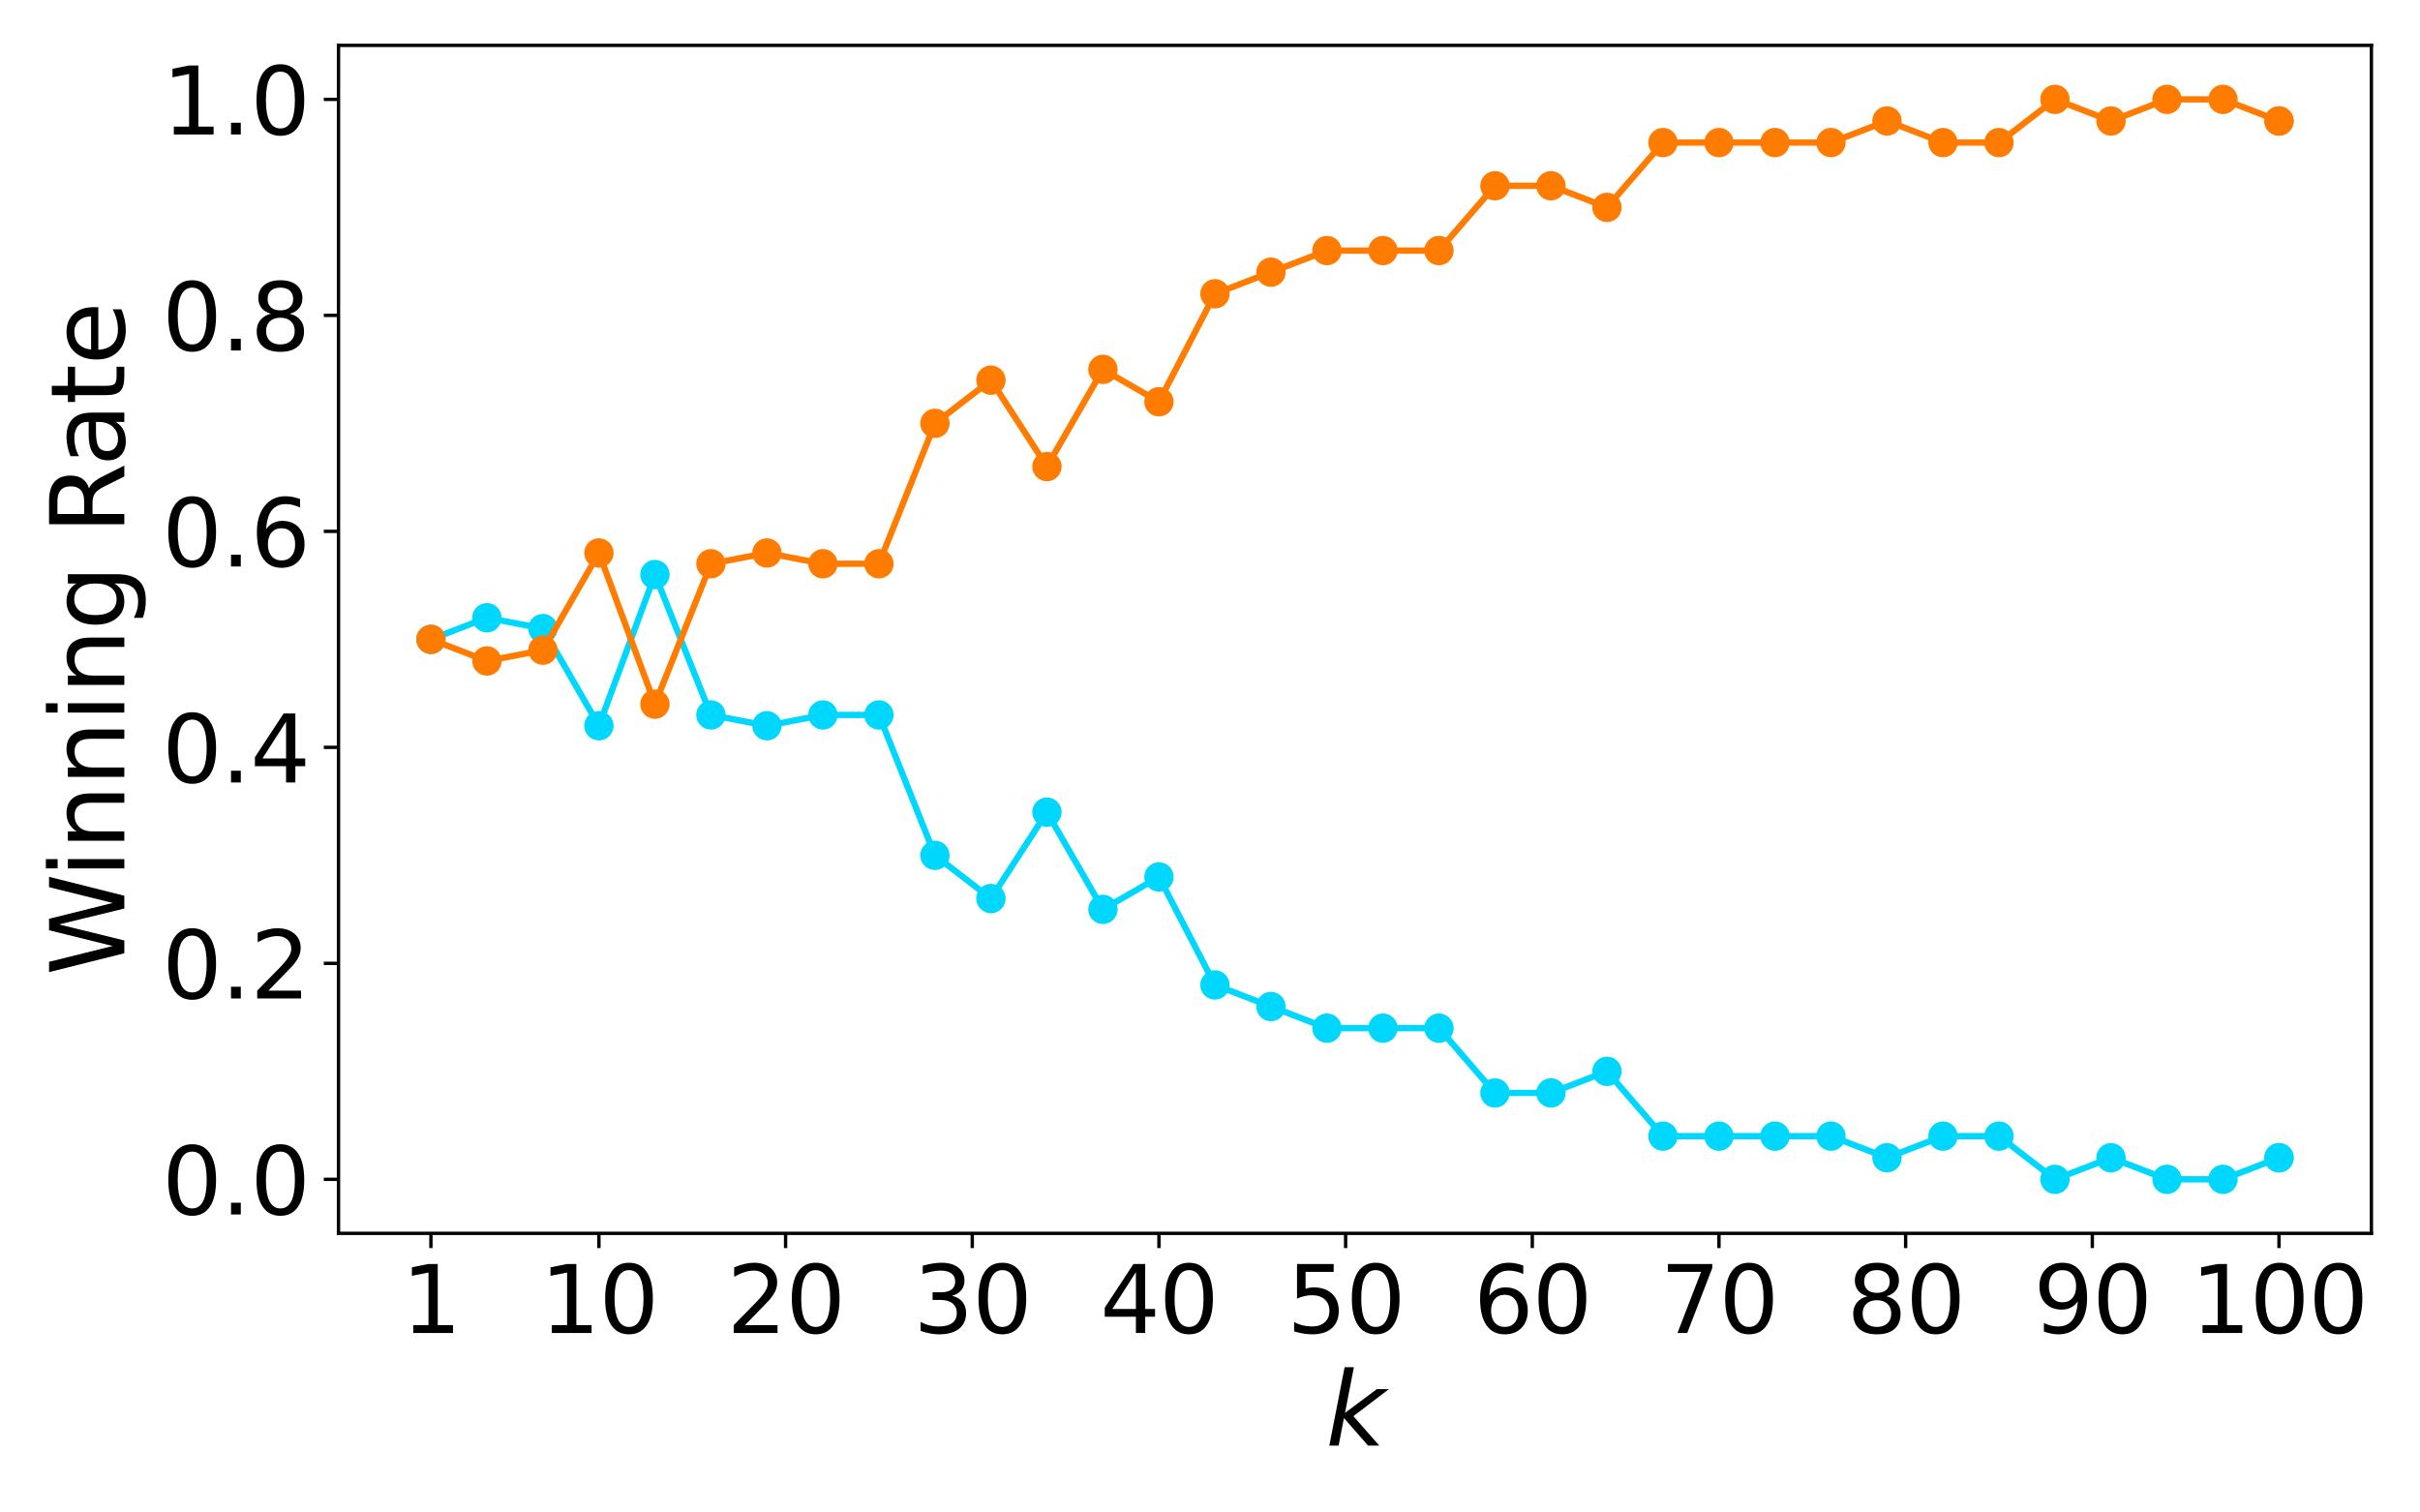 <?xml version="1.0" encoding="utf-8" standalone="no"?>
<!DOCTYPE svg PUBLIC "-//W3C//DTD SVG 1.1//EN"
  "http://www.w3.org/Graphics/SVG/1.1/DTD/svg11.dtd">
<svg xmlns:xlink="http://www.w3.org/1999/xlink" width="576pt" height="360pt" viewBox="0 0 576 360" xmlns="http://www.w3.org/2000/svg" version="1.1">
 <defs>
  <style type="text/css">*{stroke-linejoin: round; stroke-linecap: butt}</style>
 </defs>
 <g id="figure_1">
  <g id="patch_1">
   <path d="M 0 360 
L 576 360 
L 576 0 
L 0 0 
z
" style="fill: #ffffff"/>
  </g>
  <g id="axes_1">
   <g id="patch_2">
    <path d="M 80.57 293.56 
L 564.431 293.56 
L 564.431 10.8 
L 80.57 10.8 
z
" style="fill: #ffffff"/>
   </g>
   <g id="matplotlib.axis_1">
    <g id="xtick_1">
     <g id="line2d_1">
      <defs>
       <path id="m5fb272e60a" d="M 0 0 
L 0 3.5 
" style="stroke: #000000; stroke-width: 0.8"/>
      </defs>
      <g>
       <use xlink:href="#m5fb272e60a" x="102.564" y="293.56" style="stroke: #000000; stroke-width: 0.8"/>
      </g>
     </g>
     <g id="text_1">
      <!-- 1 -->
      <g transform="translate(95.565 317.277) scale(0.22 -0.22)">
       <defs>
        <path id="DejaVuSans-31" d="M 794 531 
L 1825 531 
L 1825 4091 
L 703 3866 
L 703 4441 
L 1819 4666 
L 2450 4666 
L 2450 531 
L 3481 531 
L 3481 0 
L 794 0 
L 794 531 
z
" transform="scale(0.016)"/>
       </defs>
       <use xlink:href="#DejaVuSans-31"/>
      </g>
     </g>
    </g>
    <g id="xtick_2">
     <g id="line2d_2">
      <g>
       <use xlink:href="#m5fb272e60a" x="142.552" y="293.56" style="stroke: #000000; stroke-width: 0.8"/>
      </g>
     </g>
     <g id="text_2">
      <!-- 10 -->
      <g transform="translate(128.555 317.277) scale(0.22 -0.22)">
       <defs>
        <path id="DejaVuSans-30" d="M 2034 4250 
Q 1547 4250 1301 3770 
Q 1056 3291 1056 2328 
Q 1056 1369 1301 889 
Q 1547 409 2034 409 
Q 2525 409 2770 889 
Q 3016 1369 3016 2328 
Q 3016 3291 2770 3770 
Q 2525 4250 2034 4250 
z
M 2034 4750 
Q 2819 4750 3233 4129 
Q 3647 3509 3647 2328 
Q 3647 1150 3233 529 
Q 2819 -91 2034 -91 
Q 1250 -91 836 529 
Q 422 1150 422 2328 
Q 422 3509 836 4129 
Q 1250 4750 2034 4750 
z
" transform="scale(0.016)"/>
       </defs>
       <use xlink:href="#DejaVuSans-31"/>
       <use xlink:href="#DejaVuSans-30" x="63.623"/>
      </g>
     </g>
    </g>
    <g id="xtick_3">
     <g id="line2d_3">
      <g>
       <use xlink:href="#m5fb272e60a" x="186.984" y="293.56" style="stroke: #000000; stroke-width: 0.8"/>
      </g>
     </g>
     <g id="text_3">
      <!-- 20 -->
      <g transform="translate(172.986 317.277) scale(0.22 -0.22)">
       <defs>
        <path id="DejaVuSans-32" d="M 1228 531 
L 3431 531 
L 3431 0 
L 469 0 
L 469 531 
Q 828 903 1448 1529 
Q 2069 2156 2228 2338 
Q 2531 2678 2651 2914 
Q 2772 3150 2772 3378 
Q 2772 3750 2511 3984 
Q 2250 4219 1831 4219 
Q 1534 4219 1204 4116 
Q 875 4013 500 3803 
L 500 4441 
Q 881 4594 1212 4672 
Q 1544 4750 1819 4750 
Q 2544 4750 2975 4387 
Q 3406 4025 3406 3419 
Q 3406 3131 3298 2873 
Q 3191 2616 2906 2266 
Q 2828 2175 2409 1742 
Q 1991 1309 1228 531 
z
" transform="scale(0.016)"/>
       </defs>
       <use xlink:href="#DejaVuSans-32"/>
       <use xlink:href="#DejaVuSans-30" x="63.623"/>
      </g>
     </g>
    </g>
    <g id="xtick_4">
     <g id="line2d_4">
      <g>
       <use xlink:href="#m5fb272e60a" x="231.416" y="293.56" style="stroke: #000000; stroke-width: 0.8"/>
      </g>
     </g>
     <g id="text_4">
      <!-- 30 -->
      <g transform="translate(217.418 317.277) scale(0.22 -0.22)">
       <defs>
        <path id="DejaVuSans-33" d="M 2597 2516 
Q 3050 2419 3304 2112 
Q 3559 1806 3559 1356 
Q 3559 666 3084 287 
Q 2609 -91 1734 -91 
Q 1441 -91 1130 -33 
Q 819 25 488 141 
L 488 750 
Q 750 597 1062 519 
Q 1375 441 1716 441 
Q 2309 441 2620 675 
Q 2931 909 2931 1356 
Q 2931 1769 2642 2001 
Q 2353 2234 1838 2234 
L 1294 2234 
L 1294 2753 
L 1863 2753 
Q 2328 2753 2575 2939 
Q 2822 3125 2822 3475 
Q 2822 3834 2567 4026 
Q 2313 4219 1838 4219 
Q 1578 4219 1281 4162 
Q 984 4106 628 3988 
L 628 4550 
Q 988 4650 1302 4700 
Q 1616 4750 1894 4750 
Q 2613 4750 3031 4423 
Q 3450 4097 3450 3541 
Q 3450 3153 3228 2886 
Q 3006 2619 2597 2516 
z
" transform="scale(0.016)"/>
       </defs>
       <use xlink:href="#DejaVuSans-33"/>
       <use xlink:href="#DejaVuSans-30" x="63.623"/>
      </g>
     </g>
    </g>
    <g id="xtick_5">
     <g id="line2d_5">
      <g>
       <use xlink:href="#m5fb272e60a" x="275.847" y="293.56" style="stroke: #000000; stroke-width: 0.8"/>
      </g>
     </g>
     <g id="text_5">
      <!-- 40 -->
      <g transform="translate(261.85 317.277) scale(0.22 -0.22)">
       <defs>
        <path id="DejaVuSans-34" d="M 2419 4116 
L 825 1625 
L 2419 1625 
L 2419 4116 
z
M 2253 4666 
L 3047 4666 
L 3047 1625 
L 3713 1625 
L 3713 1100 
L 3047 1100 
L 3047 0 
L 2419 0 
L 2419 1100 
L 313 1100 
L 313 1709 
L 2253 4666 
z
" transform="scale(0.016)"/>
       </defs>
       <use xlink:href="#DejaVuSans-34"/>
       <use xlink:href="#DejaVuSans-30" x="63.623"/>
      </g>
     </g>
    </g>
    <g id="xtick_6">
     <g id="line2d_6">
      <g>
       <use xlink:href="#m5fb272e60a" x="320.279" y="293.56" style="stroke: #000000; stroke-width: 0.8"/>
      </g>
     </g>
     <g id="text_6">
      <!-- 50 -->
      <g transform="translate(306.281 317.277) scale(0.22 -0.22)">
       <defs>
        <path id="DejaVuSans-35" d="M 691 4666 
L 3169 4666 
L 3169 4134 
L 1269 4134 
L 1269 2991 
Q 1406 3038 1543 3061 
Q 1681 3084 1819 3084 
Q 2600 3084 3056 2656 
Q 3513 2228 3513 1497 
Q 3513 744 3044 326 
Q 2575 -91 1722 -91 
Q 1428 -91 1123 -41 
Q 819 9 494 109 
L 494 744 
Q 775 591 1075 516 
Q 1375 441 1709 441 
Q 2250 441 2565 725 
Q 2881 1009 2881 1497 
Q 2881 1984 2565 2268 
Q 2250 2553 1709 2553 
Q 1456 2553 1204 2497 
Q 953 2441 691 2322 
L 691 4666 
z
" transform="scale(0.016)"/>
       </defs>
       <use xlink:href="#DejaVuSans-35"/>
       <use xlink:href="#DejaVuSans-30" x="63.623"/>
      </g>
     </g>
    </g>
    <g id="xtick_7">
     <g id="line2d_7">
      <g>
       <use xlink:href="#m5fb272e60a" x="364.711" y="293.56" style="stroke: #000000; stroke-width: 0.8"/>
      </g>
     </g>
     <g id="text_7">
      <!-- 60 -->
      <g transform="translate(350.713 317.277) scale(0.22 -0.22)">
       <defs>
        <path id="DejaVuSans-36" d="M 2113 2584 
Q 1688 2584 1439 2293 
Q 1191 2003 1191 1497 
Q 1191 994 1439 701 
Q 1688 409 2113 409 
Q 2538 409 2786 701 
Q 3034 994 3034 1497 
Q 3034 2003 2786 2293 
Q 2538 2584 2113 2584 
z
M 3366 4563 
L 3366 3988 
Q 3128 4100 2886 4159 
Q 2644 4219 2406 4219 
Q 1781 4219 1451 3797 
Q 1122 3375 1075 2522 
Q 1259 2794 1537 2939 
Q 1816 3084 2150 3084 
Q 2853 3084 3261 2657 
Q 3669 2231 3669 1497 
Q 3669 778 3244 343 
Q 2819 -91 2113 -91 
Q 1303 -91 875 529 
Q 447 1150 447 2328 
Q 447 3434 972 4092 
Q 1497 4750 2381 4750 
Q 2619 4750 2861 4703 
Q 3103 4656 3366 4563 
z
" transform="scale(0.016)"/>
       </defs>
       <use xlink:href="#DejaVuSans-36"/>
       <use xlink:href="#DejaVuSans-30" x="63.623"/>
      </g>
     </g>
    </g>
    <g id="xtick_8">
     <g id="line2d_8">
      <g>
       <use xlink:href="#m5fb272e60a" x="409.142" y="293.56" style="stroke: #000000; stroke-width: 0.8"/>
      </g>
     </g>
     <g id="text_8">
      <!-- 70 -->
      <g transform="translate(395.145 317.277) scale(0.22 -0.22)">
       <defs>
        <path id="DejaVuSans-37" d="M 525 4666 
L 3525 4666 
L 3525 4397 
L 1831 0 
L 1172 0 
L 2766 4134 
L 525 4134 
L 525 4666 
z
" transform="scale(0.016)"/>
       </defs>
       <use xlink:href="#DejaVuSans-37"/>
       <use xlink:href="#DejaVuSans-30" x="63.623"/>
      </g>
     </g>
    </g>
    <g id="xtick_9">
     <g id="line2d_9">
      <g>
       <use xlink:href="#m5fb272e60a" x="453.574" y="293.56" style="stroke: #000000; stroke-width: 0.8"/>
      </g>
     </g>
     <g id="text_9">
      <!-- 80 -->
      <g transform="translate(439.576 317.277) scale(0.22 -0.22)">
       <defs>
        <path id="DejaVuSans-38" d="M 2034 2216 
Q 1584 2216 1326 1975 
Q 1069 1734 1069 1313 
Q 1069 891 1326 650 
Q 1584 409 2034 409 
Q 2484 409 2743 651 
Q 3003 894 3003 1313 
Q 3003 1734 2745 1975 
Q 2488 2216 2034 2216 
z
M 1403 2484 
Q 997 2584 770 2862 
Q 544 3141 544 3541 
Q 544 4100 942 4425 
Q 1341 4750 2034 4750 
Q 2731 4750 3128 4425 
Q 3525 4100 3525 3541 
Q 3525 3141 3298 2862 
Q 3072 2584 2669 2484 
Q 3125 2378 3379 2068 
Q 3634 1759 3634 1313 
Q 3634 634 3220 271 
Q 2806 -91 2034 -91 
Q 1263 -91 848 271 
Q 434 634 434 1313 
Q 434 1759 690 2068 
Q 947 2378 1403 2484 
z
M 1172 3481 
Q 1172 3119 1398 2916 
Q 1625 2713 2034 2713 
Q 2441 2713 2670 2916 
Q 2900 3119 2900 3481 
Q 2900 3844 2670 4047 
Q 2441 4250 2034 4250 
Q 1625 4250 1398 4047 
Q 1172 3844 1172 3481 
z
" transform="scale(0.016)"/>
       </defs>
       <use xlink:href="#DejaVuSans-38"/>
       <use xlink:href="#DejaVuSans-30" x="63.623"/>
      </g>
     </g>
    </g>
    <g id="xtick_10">
     <g id="line2d_10">
      <g>
       <use xlink:href="#m5fb272e60a" x="498.006" y="293.56" style="stroke: #000000; stroke-width: 0.8"/>
      </g>
     </g>
     <g id="text_10">
      <!-- 90 -->
      <g transform="translate(484.008 317.277) scale(0.22 -0.22)">
       <defs>
        <path id="DejaVuSans-39" d="M 703 97 
L 703 672 
Q 941 559 1184 500 
Q 1428 441 1663 441 
Q 2288 441 2617 861 
Q 2947 1281 2994 2138 
Q 2813 1869 2534 1725 
Q 2256 1581 1919 1581 
Q 1219 1581 811 2004 
Q 403 2428 403 3163 
Q 403 3881 828 4315 
Q 1253 4750 1959 4750 
Q 2769 4750 3195 4129 
Q 3622 3509 3622 2328 
Q 3622 1225 3098 567 
Q 2575 -91 1691 -91 
Q 1453 -91 1209 -44 
Q 966 3 703 97 
z
M 1959 2075 
Q 2384 2075 2632 2365 
Q 2881 2656 2881 3163 
Q 2881 3666 2632 3958 
Q 2384 4250 1959 4250 
Q 1534 4250 1286 3958 
Q 1038 3666 1038 3163 
Q 1038 2656 1286 2365 
Q 1534 2075 1959 2075 
z
" transform="scale(0.016)"/>
       </defs>
       <use xlink:href="#DejaVuSans-39"/>
       <use xlink:href="#DejaVuSans-30" x="63.623"/>
      </g>
     </g>
    </g>
    <g id="xtick_11">
     <g id="line2d_11">
      <g>
       <use xlink:href="#m5fb272e60a" x="542.437" y="293.56" style="stroke: #000000; stroke-width: 0.8"/>
      </g>
     </g>
     <g id="text_11">
      <!-- 100 -->
      <g transform="translate(521.441 317.277) scale(0.22 -0.22)">
       <use xlink:href="#DejaVuSans-31"/>
       <use xlink:href="#DejaVuSans-30" x="63.623"/>
       <use xlink:href="#DejaVuSans-30" x="127.246"/>
      </g>
     </g>
    </g>
    <g id="text_12">
     <!-- $k$ -->
     <g transform="translate(315.54 344.088) scale(0.24 -0.24)">
      <defs>
       <path id="DejaVuSans-Oblique-6b" d="M 1172 4863 
L 1747 4863 
L 1197 2028 
L 3169 3500 
L 3916 3500 
L 1716 1825 
L 3322 0 
L 2625 0 
L 1131 1709 
L 800 0 
L 225 0 
L 1172 4863 
z
" transform="scale(0.016)"/>
      </defs>
      <use xlink:href="#DejaVuSans-Oblique-6b" transform="translate(0 0.016)"/>
     </g>
    </g>
   </g>
   <g id="matplotlib.axis_2">
    <g id="ytick_1">
     <g id="line2d_12">
      <defs>
       <path id="m0c3a343c82" d="M 0 0 
L -3.5 0 
" style="stroke: #000000; stroke-width: 0.8"/>
      </defs>
      <g>
       <use xlink:href="#m0c3a343c82" x="80.57" y="280.707" style="stroke: #000000; stroke-width: 0.8"/>
      </g>
     </g>
     <g id="text_13">
      <!-- 0.0 -->
      <g transform="translate(38.583 289.066) scale(0.22 -0.22)">
       <defs>
        <path id="DejaVuSans-2e" d="M 684 794 
L 1344 794 
L 1344 0 
L 684 0 
L 684 794 
z
" transform="scale(0.016)"/>
       </defs>
       <use xlink:href="#DejaVuSans-30"/>
       <use xlink:href="#DejaVuSans-2e" x="63.623"/>
       <use xlink:href="#DejaVuSans-30" x="95.41"/>
      </g>
     </g>
    </g>
    <g id="ytick_2">
     <g id="line2d_13">
      <g>
       <use xlink:href="#m0c3a343c82" x="80.57" y="229.296" style="stroke: #000000; stroke-width: 0.8"/>
      </g>
     </g>
     <g id="text_14">
      <!-- 0.2 -->
      <g transform="translate(38.583 237.655) scale(0.22 -0.22)">
       <use xlink:href="#DejaVuSans-30"/>
       <use xlink:href="#DejaVuSans-2e" x="63.623"/>
       <use xlink:href="#DejaVuSans-32" x="95.41"/>
      </g>
     </g>
    </g>
    <g id="ytick_3">
     <g id="line2d_14">
      <g>
       <use xlink:href="#m0c3a343c82" x="80.57" y="177.885" style="stroke: #000000; stroke-width: 0.8"/>
      </g>
     </g>
     <g id="text_15">
      <!-- 0.4 -->
      <g transform="translate(38.583 186.244) scale(0.22 -0.22)">
       <use xlink:href="#DejaVuSans-30"/>
       <use xlink:href="#DejaVuSans-2e" x="63.623"/>
       <use xlink:href="#DejaVuSans-34" x="95.41"/>
      </g>
     </g>
    </g>
    <g id="ytick_4">
     <g id="line2d_15">
      <g>
       <use xlink:href="#m0c3a343c82" x="80.57" y="126.475" style="stroke: #000000; stroke-width: 0.8"/>
      </g>
     </g>
     <g id="text_16">
      <!-- 0.6 -->
      <g transform="translate(38.583 134.833) scale(0.22 -0.22)">
       <use xlink:href="#DejaVuSans-30"/>
       <use xlink:href="#DejaVuSans-2e" x="63.623"/>
       <use xlink:href="#DejaVuSans-36" x="95.41"/>
      </g>
     </g>
    </g>
    <g id="ytick_5">
     <g id="line2d_16">
      <g>
       <use xlink:href="#m0c3a343c82" x="80.57" y="75.064" style="stroke: #000000; stroke-width: 0.8"/>
      </g>
     </g>
     <g id="text_17">
      <!-- 0.8 -->
      <g transform="translate(38.583 83.422) scale(0.22 -0.22)">
       <use xlink:href="#DejaVuSans-30"/>
       <use xlink:href="#DejaVuSans-2e" x="63.623"/>
       <use xlink:href="#DejaVuSans-38" x="95.41"/>
      </g>
     </g>
    </g>
    <g id="ytick_6">
     <g id="line2d_17">
      <g>
       <use xlink:href="#m0c3a343c82" x="80.57" y="23.653" style="stroke: #000000; stroke-width: 0.8"/>
      </g>
     </g>
     <g id="text_18">
      <!-- 1.0 -->
      <g transform="translate(38.583 32.011) scale(0.22 -0.22)">
       <use xlink:href="#DejaVuSans-31"/>
       <use xlink:href="#DejaVuSans-2e" x="63.623"/>
       <use xlink:href="#DejaVuSans-30" x="95.41"/>
      </g>
     </g>
    </g>
    <g id="text_19">
     <!-- Winning Rate -->
     <g transform="translate(29.592 232.199) rotate(-90) scale(0.24 -0.24)">
      <defs>
       <path id="DejaVuSans-57" d="M 213 4666 
L 850 4666 
L 1831 722 
L 2809 4666 
L 3519 4666 
L 4500 722 
L 5478 4666 
L 6119 4666 
L 4947 0 
L 4153 0 
L 3169 4050 
L 2175 0 
L 1381 0 
L 213 4666 
z
" transform="scale(0.016)"/>
       <path id="DejaVuSans-69" d="M 603 3500 
L 1178 3500 
L 1178 0 
L 603 0 
L 603 3500 
z
M 603 4863 
L 1178 4863 
L 1178 4134 
L 603 4134 
L 603 4863 
z
" transform="scale(0.016)"/>
       <path id="DejaVuSans-6e" d="M 3513 2113 
L 3513 0 
L 2938 0 
L 2938 2094 
Q 2938 2591 2744 2837 
Q 2550 3084 2163 3084 
Q 1697 3084 1428 2787 
Q 1159 2491 1159 1978 
L 1159 0 
L 581 0 
L 581 3500 
L 1159 3500 
L 1159 2956 
Q 1366 3272 1645 3428 
Q 1925 3584 2291 3584 
Q 2894 3584 3203 3211 
Q 3513 2838 3513 2113 
z
" transform="scale(0.016)"/>
       <path id="DejaVuSans-67" d="M 2906 1791 
Q 2906 2416 2648 2759 
Q 2391 3103 1925 3103 
Q 1463 3103 1205 2759 
Q 947 2416 947 1791 
Q 947 1169 1205 825 
Q 1463 481 1925 481 
Q 2391 481 2648 825 
Q 2906 1169 2906 1791 
z
M 3481 434 
Q 3481 -459 3084 -895 
Q 2688 -1331 1869 -1331 
Q 1566 -1331 1297 -1286 
Q 1028 -1241 775 -1147 
L 775 -588 
Q 1028 -725 1275 -790 
Q 1522 -856 1778 -856 
Q 2344 -856 2625 -561 
Q 2906 -266 2906 331 
L 2906 616 
Q 2728 306 2450 153 
Q 2172 0 1784 0 
Q 1141 0 747 490 
Q 353 981 353 1791 
Q 353 2603 747 3093 
Q 1141 3584 1784 3584 
Q 2172 3584 2450 3431 
Q 2728 3278 2906 2969 
L 2906 3500 
L 3481 3500 
L 3481 434 
z
" transform="scale(0.016)"/>
       <path id="DejaVuSans-20" transform="scale(0.016)"/>
       <path id="DejaVuSans-52" d="M 2841 2188 
Q 3044 2119 3236 1894 
Q 3428 1669 3622 1275 
L 4263 0 
L 3584 0 
L 2988 1197 
Q 2756 1666 2539 1819 
Q 2322 1972 1947 1972 
L 1259 1972 
L 1259 0 
L 628 0 
L 628 4666 
L 2053 4666 
Q 2853 4666 3247 4331 
Q 3641 3997 3641 3322 
Q 3641 2881 3436 2590 
Q 3231 2300 2841 2188 
z
M 1259 4147 
L 1259 2491 
L 2053 2491 
Q 2509 2491 2742 2702 
Q 2975 2913 2975 3322 
Q 2975 3731 2742 3939 
Q 2509 4147 2053 4147 
L 1259 4147 
z
" transform="scale(0.016)"/>
       <path id="DejaVuSans-61" d="M 2194 1759 
Q 1497 1759 1228 1600 
Q 959 1441 959 1056 
Q 959 750 1161 570 
Q 1363 391 1709 391 
Q 2188 391 2477 730 
Q 2766 1069 2766 1631 
L 2766 1759 
L 2194 1759 
z
M 3341 1997 
L 3341 0 
L 2766 0 
L 2766 531 
Q 2569 213 2275 61 
Q 1981 -91 1556 -91 
Q 1019 -91 701 211 
Q 384 513 384 1019 
Q 384 1609 779 1909 
Q 1175 2209 1959 2209 
L 2766 2209 
L 2766 2266 
Q 2766 2663 2505 2880 
Q 2244 3097 1772 3097 
Q 1472 3097 1187 3025 
Q 903 2953 641 2809 
L 641 3341 
Q 956 3463 1253 3523 
Q 1550 3584 1831 3584 
Q 2591 3584 2966 3190 
Q 3341 2797 3341 1997 
z
" transform="scale(0.016)"/>
       <path id="DejaVuSans-74" d="M 1172 4494 
L 1172 3500 
L 2356 3500 
L 2356 3053 
L 1172 3053 
L 1172 1153 
Q 1172 725 1289 603 
Q 1406 481 1766 481 
L 2356 481 
L 2356 0 
L 1766 0 
Q 1100 0 847 248 
Q 594 497 594 1153 
L 594 3053 
L 172 3053 
L 172 3500 
L 594 3500 
L 594 4494 
L 1172 4494 
z
" transform="scale(0.016)"/>
       <path id="DejaVuSans-65" d="M 3597 1894 
L 3597 1613 
L 953 1613 
Q 991 1019 1311 708 
Q 1631 397 2203 397 
Q 2534 397 2845 478 
Q 3156 559 3463 722 
L 3463 178 
Q 3153 47 2828 -22 
Q 2503 -91 2169 -91 
Q 1331 -91 842 396 
Q 353 884 353 1716 
Q 353 2575 817 3079 
Q 1281 3584 2069 3584 
Q 2775 3584 3186 3129 
Q 3597 2675 3597 1894 
z
M 3022 2063 
Q 3016 2534 2758 2815 
Q 2500 3097 2075 3097 
Q 1594 3097 1305 2825 
Q 1016 2553 972 2059 
L 3022 2063 
z
" transform="scale(0.016)"/>
      </defs>
      <use xlink:href="#DejaVuSans-57"/>
      <use xlink:href="#DejaVuSans-69" x="96.627"/>
      <use xlink:href="#DejaVuSans-6e" x="124.41"/>
      <use xlink:href="#DejaVuSans-6e" x="187.789"/>
      <use xlink:href="#DejaVuSans-69" x="251.168"/>
      <use xlink:href="#DejaVuSans-6e" x="278.951"/>
      <use xlink:href="#DejaVuSans-67" x="342.33"/>
      <use xlink:href="#DejaVuSans-20" x="405.807"/>
      <use xlink:href="#DejaVuSans-52" x="437.594"/>
      <use xlink:href="#DejaVuSans-61" x="504.826"/>
      <use xlink:href="#DejaVuSans-74" x="566.105"/>
      <use xlink:href="#DejaVuSans-65" x="605.314"/>
     </g>
    </g>
   </g>
   <g id="line2d_18">
    <path d="M 102.564 152.18 
L 115.893 147.039 
L 129.223 149.609 
L 142.552 172.744 
L 155.882 136.757 
L 169.211 170.174 
L 182.541 172.744 
L 195.87 170.174 
L 209.2 170.174 
L 222.529 203.591 
L 235.859 213.873 
L 249.188 193.309 
L 262.518 216.444 
L 275.847 208.732 
L 289.177 234.437 
L 302.506 239.579 
L 315.836 244.72 
L 329.165 244.72 
L 342.495 244.72 
L 355.824 260.143 
L 369.154 260.143 
L 382.483 255.002 
L 395.813 270.425 
L 409.142 270.425 
L 422.472 270.425 
L 435.801 270.425 
L 449.131 275.566 
L 462.46 270.425 
L 475.79 270.425 
L 489.119 280.707 
L 502.449 275.566 
L 515.778 280.707 
L 529.108 280.707 
L 542.437 275.566 
L 542.437 275.566 
" clip-path="url(#p05b9694e09)" style="fill: none; stroke: #00d7ff; stroke-width: 1.5; stroke-linecap: square"/>
    <defs>
     <path id="m8df4ea73e6" d="M 0 3 
C 0.796 3 1.559 2.684 2.121 2.121 
C 2.684 1.559 3 0.796 3 0 
C 3 -0.796 2.684 -1.559 2.121 -2.121 
C 1.559 -2.684 0.796 -3 0 -3 
C -0.796 -3 -1.559 -2.684 -2.121 -2.121 
C -2.684 -1.559 -3 -0.796 -3 0 
C -3 0.796 -2.684 1.559 -2.121 2.121 
C -1.559 2.684 -0.796 3 0 3 
z
" style="stroke: #00d7ff"/>
    </defs>
    <g clip-path="url(#p05b9694e09)">
     <use xlink:href="#m8df4ea73e6" x="102.564" y="152.18" style="fill: #00d7ff; stroke: #00d7ff"/>
     <use xlink:href="#m8df4ea73e6" x="115.893" y="147.039" style="fill: #00d7ff; stroke: #00d7ff"/>
     <use xlink:href="#m8df4ea73e6" x="129.223" y="149.609" style="fill: #00d7ff; stroke: #00d7ff"/>
     <use xlink:href="#m8df4ea73e6" x="142.552" y="172.744" style="fill: #00d7ff; stroke: #00d7ff"/>
     <use xlink:href="#m8df4ea73e6" x="155.882" y="136.757" style="fill: #00d7ff; stroke: #00d7ff"/>
     <use xlink:href="#m8df4ea73e6" x="169.211" y="170.174" style="fill: #00d7ff; stroke: #00d7ff"/>
     <use xlink:href="#m8df4ea73e6" x="182.541" y="172.744" style="fill: #00d7ff; stroke: #00d7ff"/>
     <use xlink:href="#m8df4ea73e6" x="195.87" y="170.174" style="fill: #00d7ff; stroke: #00d7ff"/>
     <use xlink:href="#m8df4ea73e6" x="209.2" y="170.174" style="fill: #00d7ff; stroke: #00d7ff"/>
     <use xlink:href="#m8df4ea73e6" x="222.529" y="203.591" style="fill: #00d7ff; stroke: #00d7ff"/>
     <use xlink:href="#m8df4ea73e6" x="235.859" y="213.873" style="fill: #00d7ff; stroke: #00d7ff"/>
     <use xlink:href="#m8df4ea73e6" x="249.188" y="193.309" style="fill: #00d7ff; stroke: #00d7ff"/>
     <use xlink:href="#m8df4ea73e6" x="262.518" y="216.444" style="fill: #00d7ff; stroke: #00d7ff"/>
     <use xlink:href="#m8df4ea73e6" x="275.847" y="208.732" style="fill: #00d7ff; stroke: #00d7ff"/>
     <use xlink:href="#m8df4ea73e6" x="289.177" y="234.437" style="fill: #00d7ff; stroke: #00d7ff"/>
     <use xlink:href="#m8df4ea73e6" x="302.506" y="239.579" style="fill: #00d7ff; stroke: #00d7ff"/>
     <use xlink:href="#m8df4ea73e6" x="315.836" y="244.72" style="fill: #00d7ff; stroke: #00d7ff"/>
     <use xlink:href="#m8df4ea73e6" x="329.165" y="244.72" style="fill: #00d7ff; stroke: #00d7ff"/>
     <use xlink:href="#m8df4ea73e6" x="342.495" y="244.72" style="fill: #00d7ff; stroke: #00d7ff"/>
     <use xlink:href="#m8df4ea73e6" x="355.824" y="260.143" style="fill: #00d7ff; stroke: #00d7ff"/>
     <use xlink:href="#m8df4ea73e6" x="369.154" y="260.143" style="fill: #00d7ff; stroke: #00d7ff"/>
     <use xlink:href="#m8df4ea73e6" x="382.483" y="255.002" style="fill: #00d7ff; stroke: #00d7ff"/>
     <use xlink:href="#m8df4ea73e6" x="395.813" y="270.425" style="fill: #00d7ff; stroke: #00d7ff"/>
     <use xlink:href="#m8df4ea73e6" x="409.142" y="270.425" style="fill: #00d7ff; stroke: #00d7ff"/>
     <use xlink:href="#m8df4ea73e6" x="422.472" y="270.425" style="fill: #00d7ff; stroke: #00d7ff"/>
     <use xlink:href="#m8df4ea73e6" x="435.801" y="270.425" style="fill: #00d7ff; stroke: #00d7ff"/>
     <use xlink:href="#m8df4ea73e6" x="449.131" y="275.566" style="fill: #00d7ff; stroke: #00d7ff"/>
     <use xlink:href="#m8df4ea73e6" x="462.46" y="270.425" style="fill: #00d7ff; stroke: #00d7ff"/>
     <use xlink:href="#m8df4ea73e6" x="475.79" y="270.425" style="fill: #00d7ff; stroke: #00d7ff"/>
     <use xlink:href="#m8df4ea73e6" x="489.119" y="280.707" style="fill: #00d7ff; stroke: #00d7ff"/>
     <use xlink:href="#m8df4ea73e6" x="502.449" y="275.566" style="fill: #00d7ff; stroke: #00d7ff"/>
     <use xlink:href="#m8df4ea73e6" x="515.778" y="280.707" style="fill: #00d7ff; stroke: #00d7ff"/>
     <use xlink:href="#m8df4ea73e6" x="529.108" y="280.707" style="fill: #00d7ff; stroke: #00d7ff"/>
     <use xlink:href="#m8df4ea73e6" x="542.437" y="275.566" style="fill: #00d7ff; stroke: #00d7ff"/>
     <use xlink:href="#m8df4ea73e6" x="542.437" y="275.566" style="fill: #00d7ff; stroke: #00d7ff"/>
    </g>
   </g>
   <g id="line2d_19">
    <path d="M 102.564 152.18 
L 115.893 157.321 
L 129.223 154.751 
L 142.552 131.616 
L 155.882 167.603 
L 169.211 134.186 
L 182.541 131.616 
L 195.87 134.186 
L 209.2 134.186 
L 222.529 100.769 
L 235.859 90.487 
L 249.188 111.051 
L 262.518 87.916 
L 275.847 95.628 
L 289.177 69.923 
L 302.506 64.781 
L 315.836 59.64 
L 329.165 59.64 
L 342.495 59.64 
L 355.824 44.217 
L 369.154 44.217 
L 382.483 49.358 
L 395.813 33.935 
L 409.142 33.935 
L 422.472 33.935 
L 435.801 33.935 
L 449.131 28.794 
L 462.46 33.935 
L 475.79 33.935 
L 489.119 23.653 
L 502.449 28.794 
L 515.778 23.653 
L 529.108 23.653 
L 542.437 28.794 
L 542.437 28.794 
" clip-path="url(#p05b9694e09)" style="fill: none; stroke: #ff7c00; stroke-width: 1.5; stroke-linecap: square"/>
    <defs>
     <path id="ma182f99b4d" d="M 0 3 
C 0.796 3 1.559 2.684 2.121 2.121 
C 2.684 1.559 3 0.796 3 0 
C 3 -0.796 2.684 -1.559 2.121 -2.121 
C 1.559 -2.684 0.796 -3 0 -3 
C -0.796 -3 -1.559 -2.684 -2.121 -2.121 
C -2.684 -1.559 -3 -0.796 -3 0 
C -3 0.796 -2.684 1.559 -2.121 2.121 
C -1.559 2.684 -0.796 3 0 3 
z
" style="stroke: #ff7c00"/>
    </defs>
    <g clip-path="url(#p05b9694e09)">
     <use xlink:href="#ma182f99b4d" x="102.564" y="152.18" style="fill: #ff7c00; stroke: #ff7c00"/>
     <use xlink:href="#ma182f99b4d" x="115.893" y="157.321" style="fill: #ff7c00; stroke: #ff7c00"/>
     <use xlink:href="#ma182f99b4d" x="129.223" y="154.751" style="fill: #ff7c00; stroke: #ff7c00"/>
     <use xlink:href="#ma182f99b4d" x="142.552" y="131.616" style="fill: #ff7c00; stroke: #ff7c00"/>
     <use xlink:href="#ma182f99b4d" x="155.882" y="167.603" style="fill: #ff7c00; stroke: #ff7c00"/>
     <use xlink:href="#ma182f99b4d" x="169.211" y="134.186" style="fill: #ff7c00; stroke: #ff7c00"/>
     <use xlink:href="#ma182f99b4d" x="182.541" y="131.616" style="fill: #ff7c00; stroke: #ff7c00"/>
     <use xlink:href="#ma182f99b4d" x="195.87" y="134.186" style="fill: #ff7c00; stroke: #ff7c00"/>
     <use xlink:href="#ma182f99b4d" x="209.2" y="134.186" style="fill: #ff7c00; stroke: #ff7c00"/>
     <use xlink:href="#ma182f99b4d" x="222.529" y="100.769" style="fill: #ff7c00; stroke: #ff7c00"/>
     <use xlink:href="#ma182f99b4d" x="235.859" y="90.487" style="fill: #ff7c00; stroke: #ff7c00"/>
     <use xlink:href="#ma182f99b4d" x="249.188" y="111.051" style="fill: #ff7c00; stroke: #ff7c00"/>
     <use xlink:href="#ma182f99b4d" x="262.518" y="87.916" style="fill: #ff7c00; stroke: #ff7c00"/>
     <use xlink:href="#ma182f99b4d" x="275.847" y="95.628" style="fill: #ff7c00; stroke: #ff7c00"/>
     <use xlink:href="#ma182f99b4d" x="289.177" y="69.923" style="fill: #ff7c00; stroke: #ff7c00"/>
     <use xlink:href="#ma182f99b4d" x="302.506" y="64.781" style="fill: #ff7c00; stroke: #ff7c00"/>
     <use xlink:href="#ma182f99b4d" x="315.836" y="59.64" style="fill: #ff7c00; stroke: #ff7c00"/>
     <use xlink:href="#ma182f99b4d" x="329.165" y="59.64" style="fill: #ff7c00; stroke: #ff7c00"/>
     <use xlink:href="#ma182f99b4d" x="342.495" y="59.64" style="fill: #ff7c00; stroke: #ff7c00"/>
     <use xlink:href="#ma182f99b4d" x="355.824" y="44.217" style="fill: #ff7c00; stroke: #ff7c00"/>
     <use xlink:href="#ma182f99b4d" x="369.154" y="44.217" style="fill: #ff7c00; stroke: #ff7c00"/>
     <use xlink:href="#ma182f99b4d" x="382.483" y="49.358" style="fill: #ff7c00; stroke: #ff7c00"/>
     <use xlink:href="#ma182f99b4d" x="395.813" y="33.935" style="fill: #ff7c00; stroke: #ff7c00"/>
     <use xlink:href="#ma182f99b4d" x="409.142" y="33.935" style="fill: #ff7c00; stroke: #ff7c00"/>
     <use xlink:href="#ma182f99b4d" x="422.472" y="33.935" style="fill: #ff7c00; stroke: #ff7c00"/>
     <use xlink:href="#ma182f99b4d" x="435.801" y="33.935" style="fill: #ff7c00; stroke: #ff7c00"/>
     <use xlink:href="#ma182f99b4d" x="449.131" y="28.794" style="fill: #ff7c00; stroke: #ff7c00"/>
     <use xlink:href="#ma182f99b4d" x="462.46" y="33.935" style="fill: #ff7c00; stroke: #ff7c00"/>
     <use xlink:href="#ma182f99b4d" x="475.79" y="33.935" style="fill: #ff7c00; stroke: #ff7c00"/>
     <use xlink:href="#ma182f99b4d" x="489.119" y="23.653" style="fill: #ff7c00; stroke: #ff7c00"/>
     <use xlink:href="#ma182f99b4d" x="502.449" y="28.794" style="fill: #ff7c00; stroke: #ff7c00"/>
     <use xlink:href="#ma182f99b4d" x="515.778" y="23.653" style="fill: #ff7c00; stroke: #ff7c00"/>
     <use xlink:href="#ma182f99b4d" x="529.108" y="23.653" style="fill: #ff7c00; stroke: #ff7c00"/>
     <use xlink:href="#ma182f99b4d" x="542.437" y="28.794" style="fill: #ff7c00; stroke: #ff7c00"/>
     <use xlink:href="#ma182f99b4d" x="542.437" y="28.794" style="fill: #ff7c00; stroke: #ff7c00"/>
    </g>
   </g>
   <g id="patch_3">
    <path d="M 80.57 293.56 
L 80.57 10.8 
" style="fill: none; stroke: #000000; stroke-width: 0.8; stroke-linejoin: miter; stroke-linecap: square"/>
   </g>
   <g id="patch_4">
    <path d="M 564.431 293.56 
L 564.431 10.8 
" style="fill: none; stroke: #000000; stroke-width: 0.8; stroke-linejoin: miter; stroke-linecap: square"/>
   </g>
   <g id="patch_5">
    <path d="M 80.57 293.56 
L 564.431 293.56 
" style="fill: none; stroke: #000000; stroke-width: 0.8; stroke-linejoin: miter; stroke-linecap: square"/>
   </g>
   <g id="patch_6">
    <path d="M 80.57 10.8 
L 564.431 10.8 
" style="fill: none; stroke: #000000; stroke-width: 0.8; stroke-linejoin: miter; stroke-linecap: square"/>
   </g>
  </g>
 </g>
 <defs>
  <clipPath id="p05b9694e09">
   <rect x="80.57" y="10.8" width="483.861" height="282.76"/>
  </clipPath>
 </defs>
</svg>
